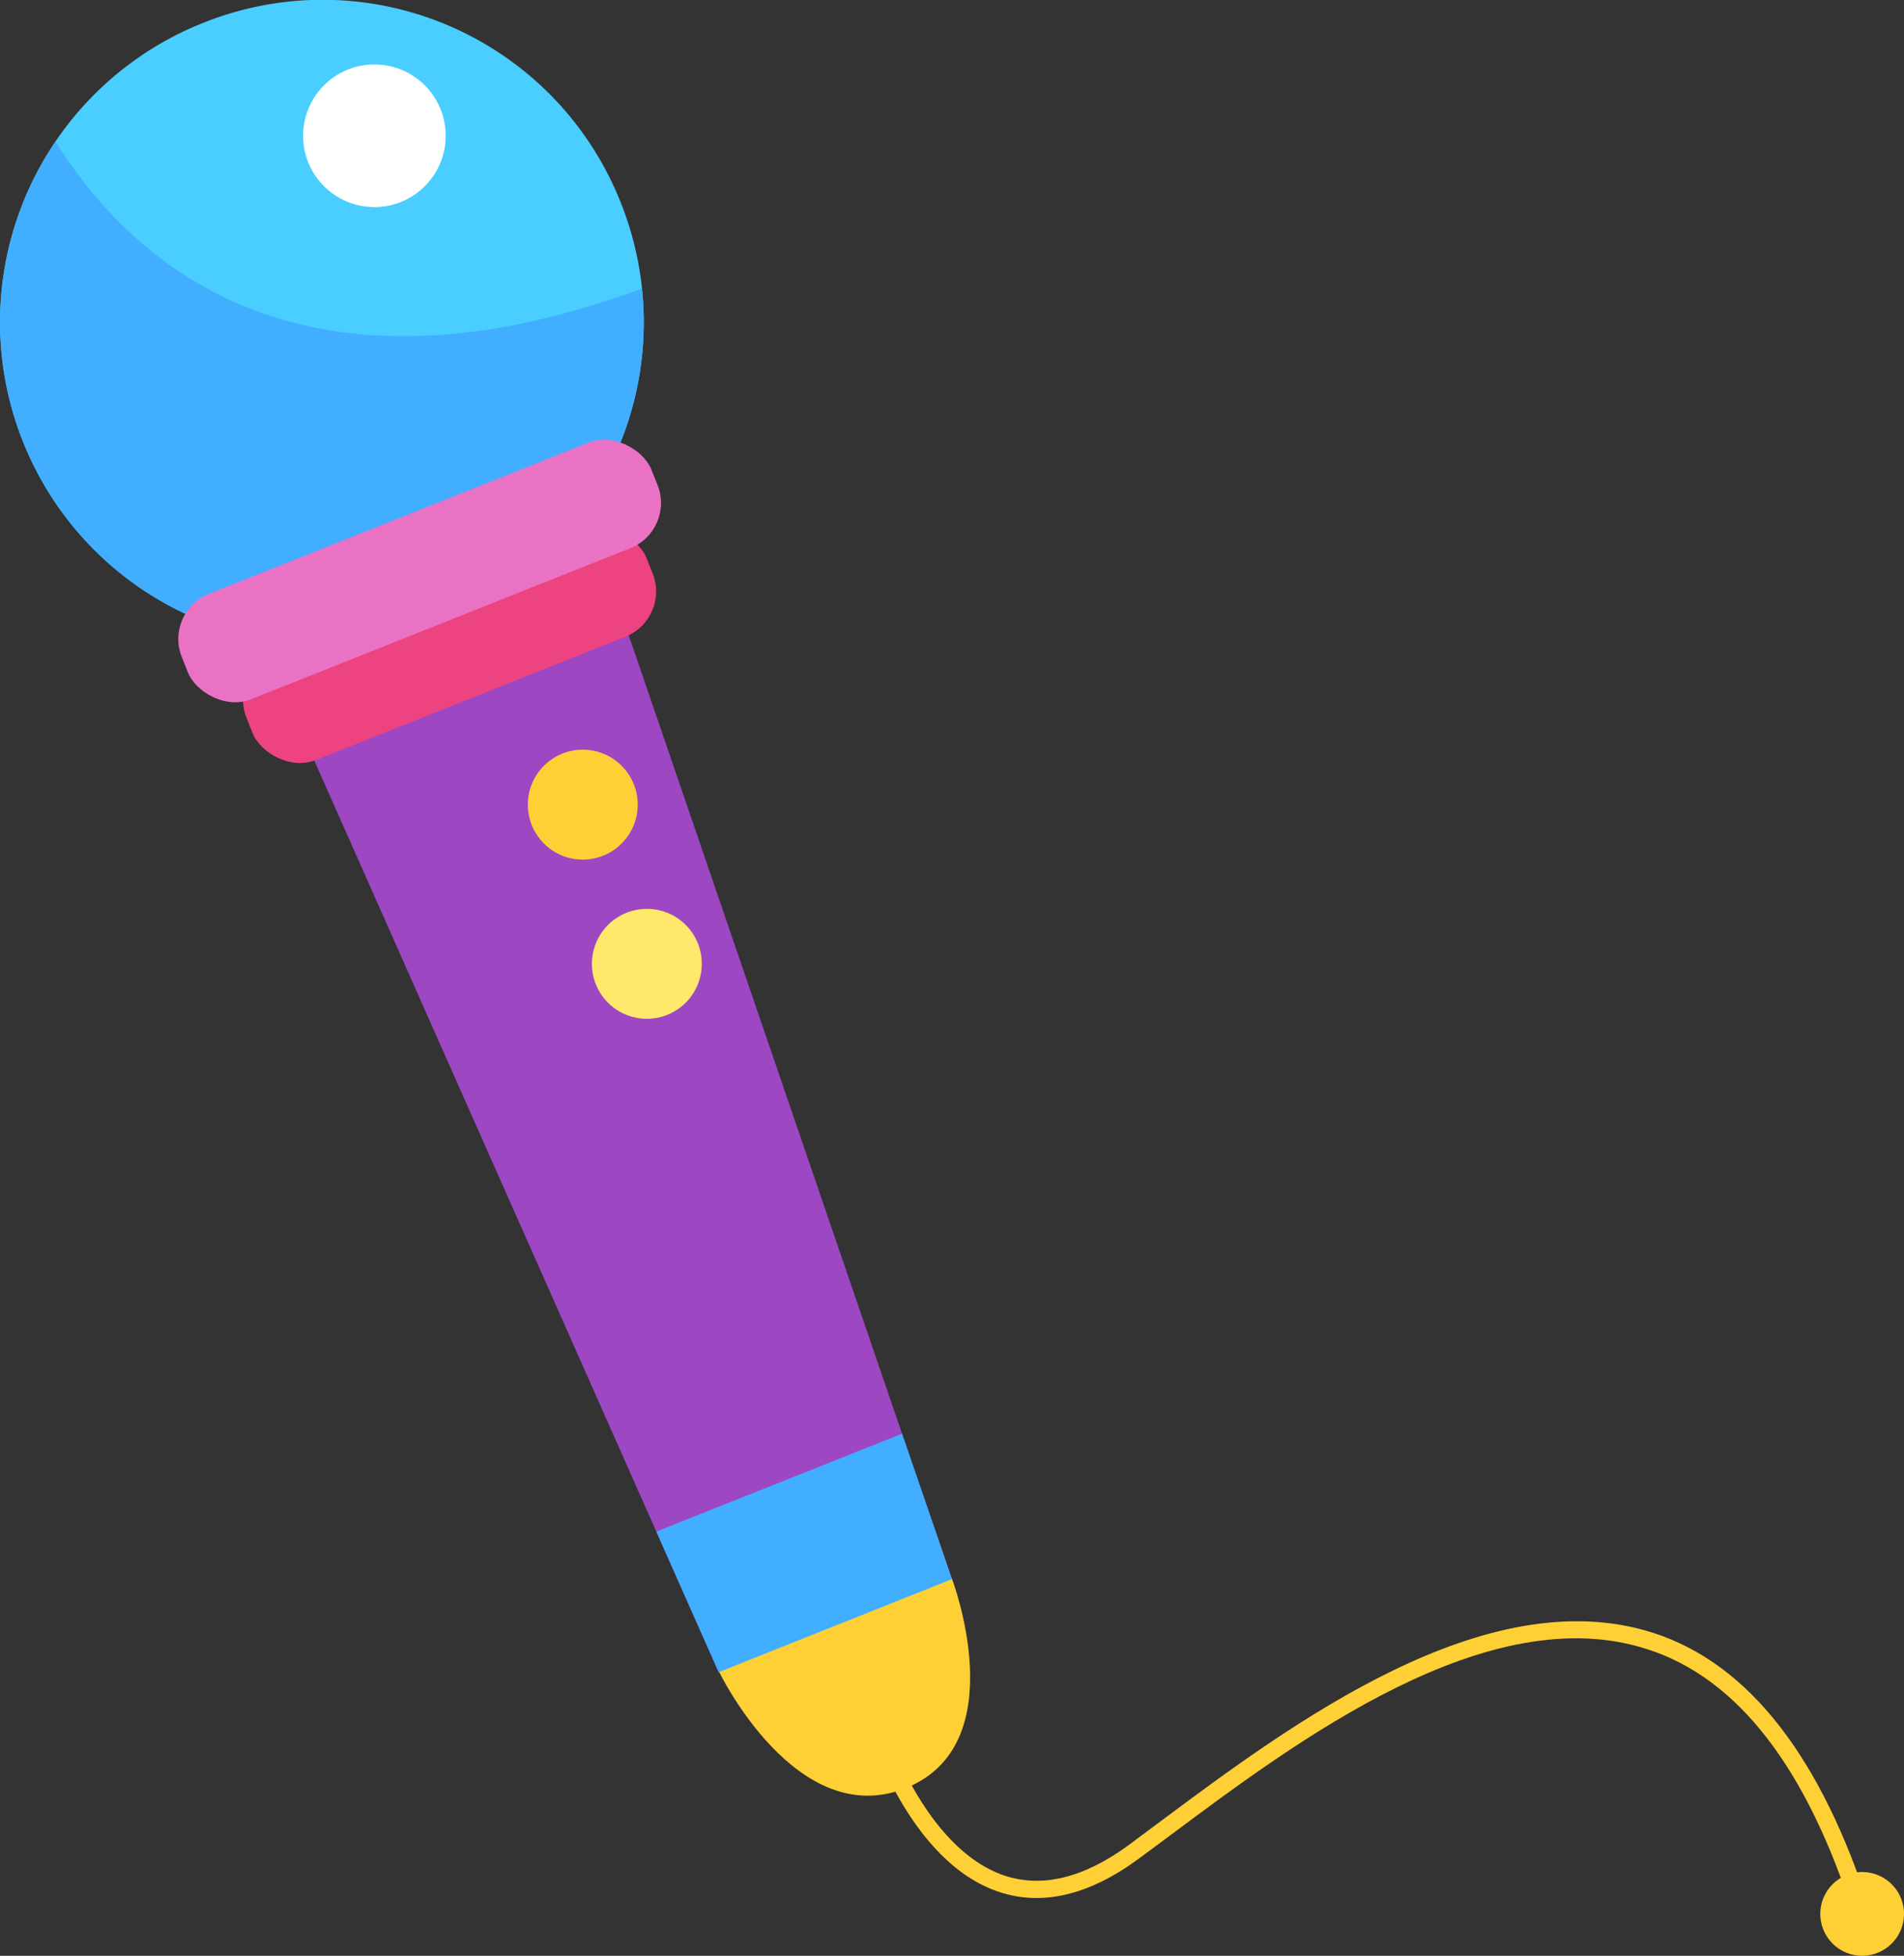 <svg xmlns="http://www.w3.org/2000/svg" viewBox="0 0 110.56 113.51"><rect x="0" y="0" width="110.56" height="113.51" fill="#333333" stroke="none"/><defs><style>.cls-1{fill:#9d47c3;}.cls-2{fill:#ffd036;}.cls-3{fill:#ed4381;}.cls-4{fill:#49ceff;}.cls-5{fill:#41aeff;}.cls-6{fill:#ea72c4;}.cls-7{fill:#fff;}.cls-8{fill:#ffe86b;}</style></defs><title>Asset 6</title><g id="Layer_2" data-name="Layer 2"><g id="OBJECTS"><polygon class="cls-1" points="35.8 34.8 52.38 83.21 55.28 91.65 41.73 97.05 38.11 88.89 17.36 42.14 35.8 34.8"/><path class="cls-2" d="M41.74,97s4.48,9.32,10.85,6.78,2.68-12.17,2.68-12.17Z"/><rect class="cls-3" x="13.6" y="34.18" width="25.01" height="6.59" rx="2.82" transform="translate(-12.01 12.31) rotate(-21.71)"/><path class="cls-4" d="M36.05,11.77A18.69,18.69,0,1,1,11.79,1.33,18.62,18.62,0,0,1,36.05,11.77Z"/><path class="cls-5" d="M37.28,16.75A18.69,18.69,0,1,1,3.22,8.22C7.8,15.51,17.61,24,37.28,16.75Z"/><rect class="cls-6" x="9.69" y="29.84" width="29.36" height="6.59" rx="2.82" transform="translate(-10.53 11.37) rotate(-21.71)"/><polygon class="cls-5" points="52.38 83.21 55.28 91.65 41.73 97.05 38.11 88.89 52.38 83.21"/><path class="cls-2" d="M107.66,111.23c-2.73-8.61-6.75-13.83-12-15.51-9.23-3-20.33,5.3-27.68,10.78l-1.89,1.4c-2.86,2.1-5.59,2.74-8.09,1.9-5.21-1.74-7.52-9.24-7.61-9.56l.95-.29c0,.07,2.26,7.33,7,8.91,2.18.72,4.59.13,7.18-1.76l1.88-1.4C74.92,100.1,86.27,91.64,96,94.77c5.54,1.78,9.78,7.22,12.61,16.16Z"/><circle class="cls-7" cx="21.74" cy="7.88" r="4.14"/><circle class="cls-2" cx="33.84" cy="46.7" r="3.19"/><path class="cls-8" d="M40.75,55.94a3.19,3.19,0,1,1-3.19-3.19A3.18,3.18,0,0,1,40.75,55.94Z"/><path class="cls-2" d="M110.56,111.08a2.43,2.43,0,1,0-2.43,2.43A2.43,2.43,0,0,0,110.56,111.08Z"/></g></g></svg>